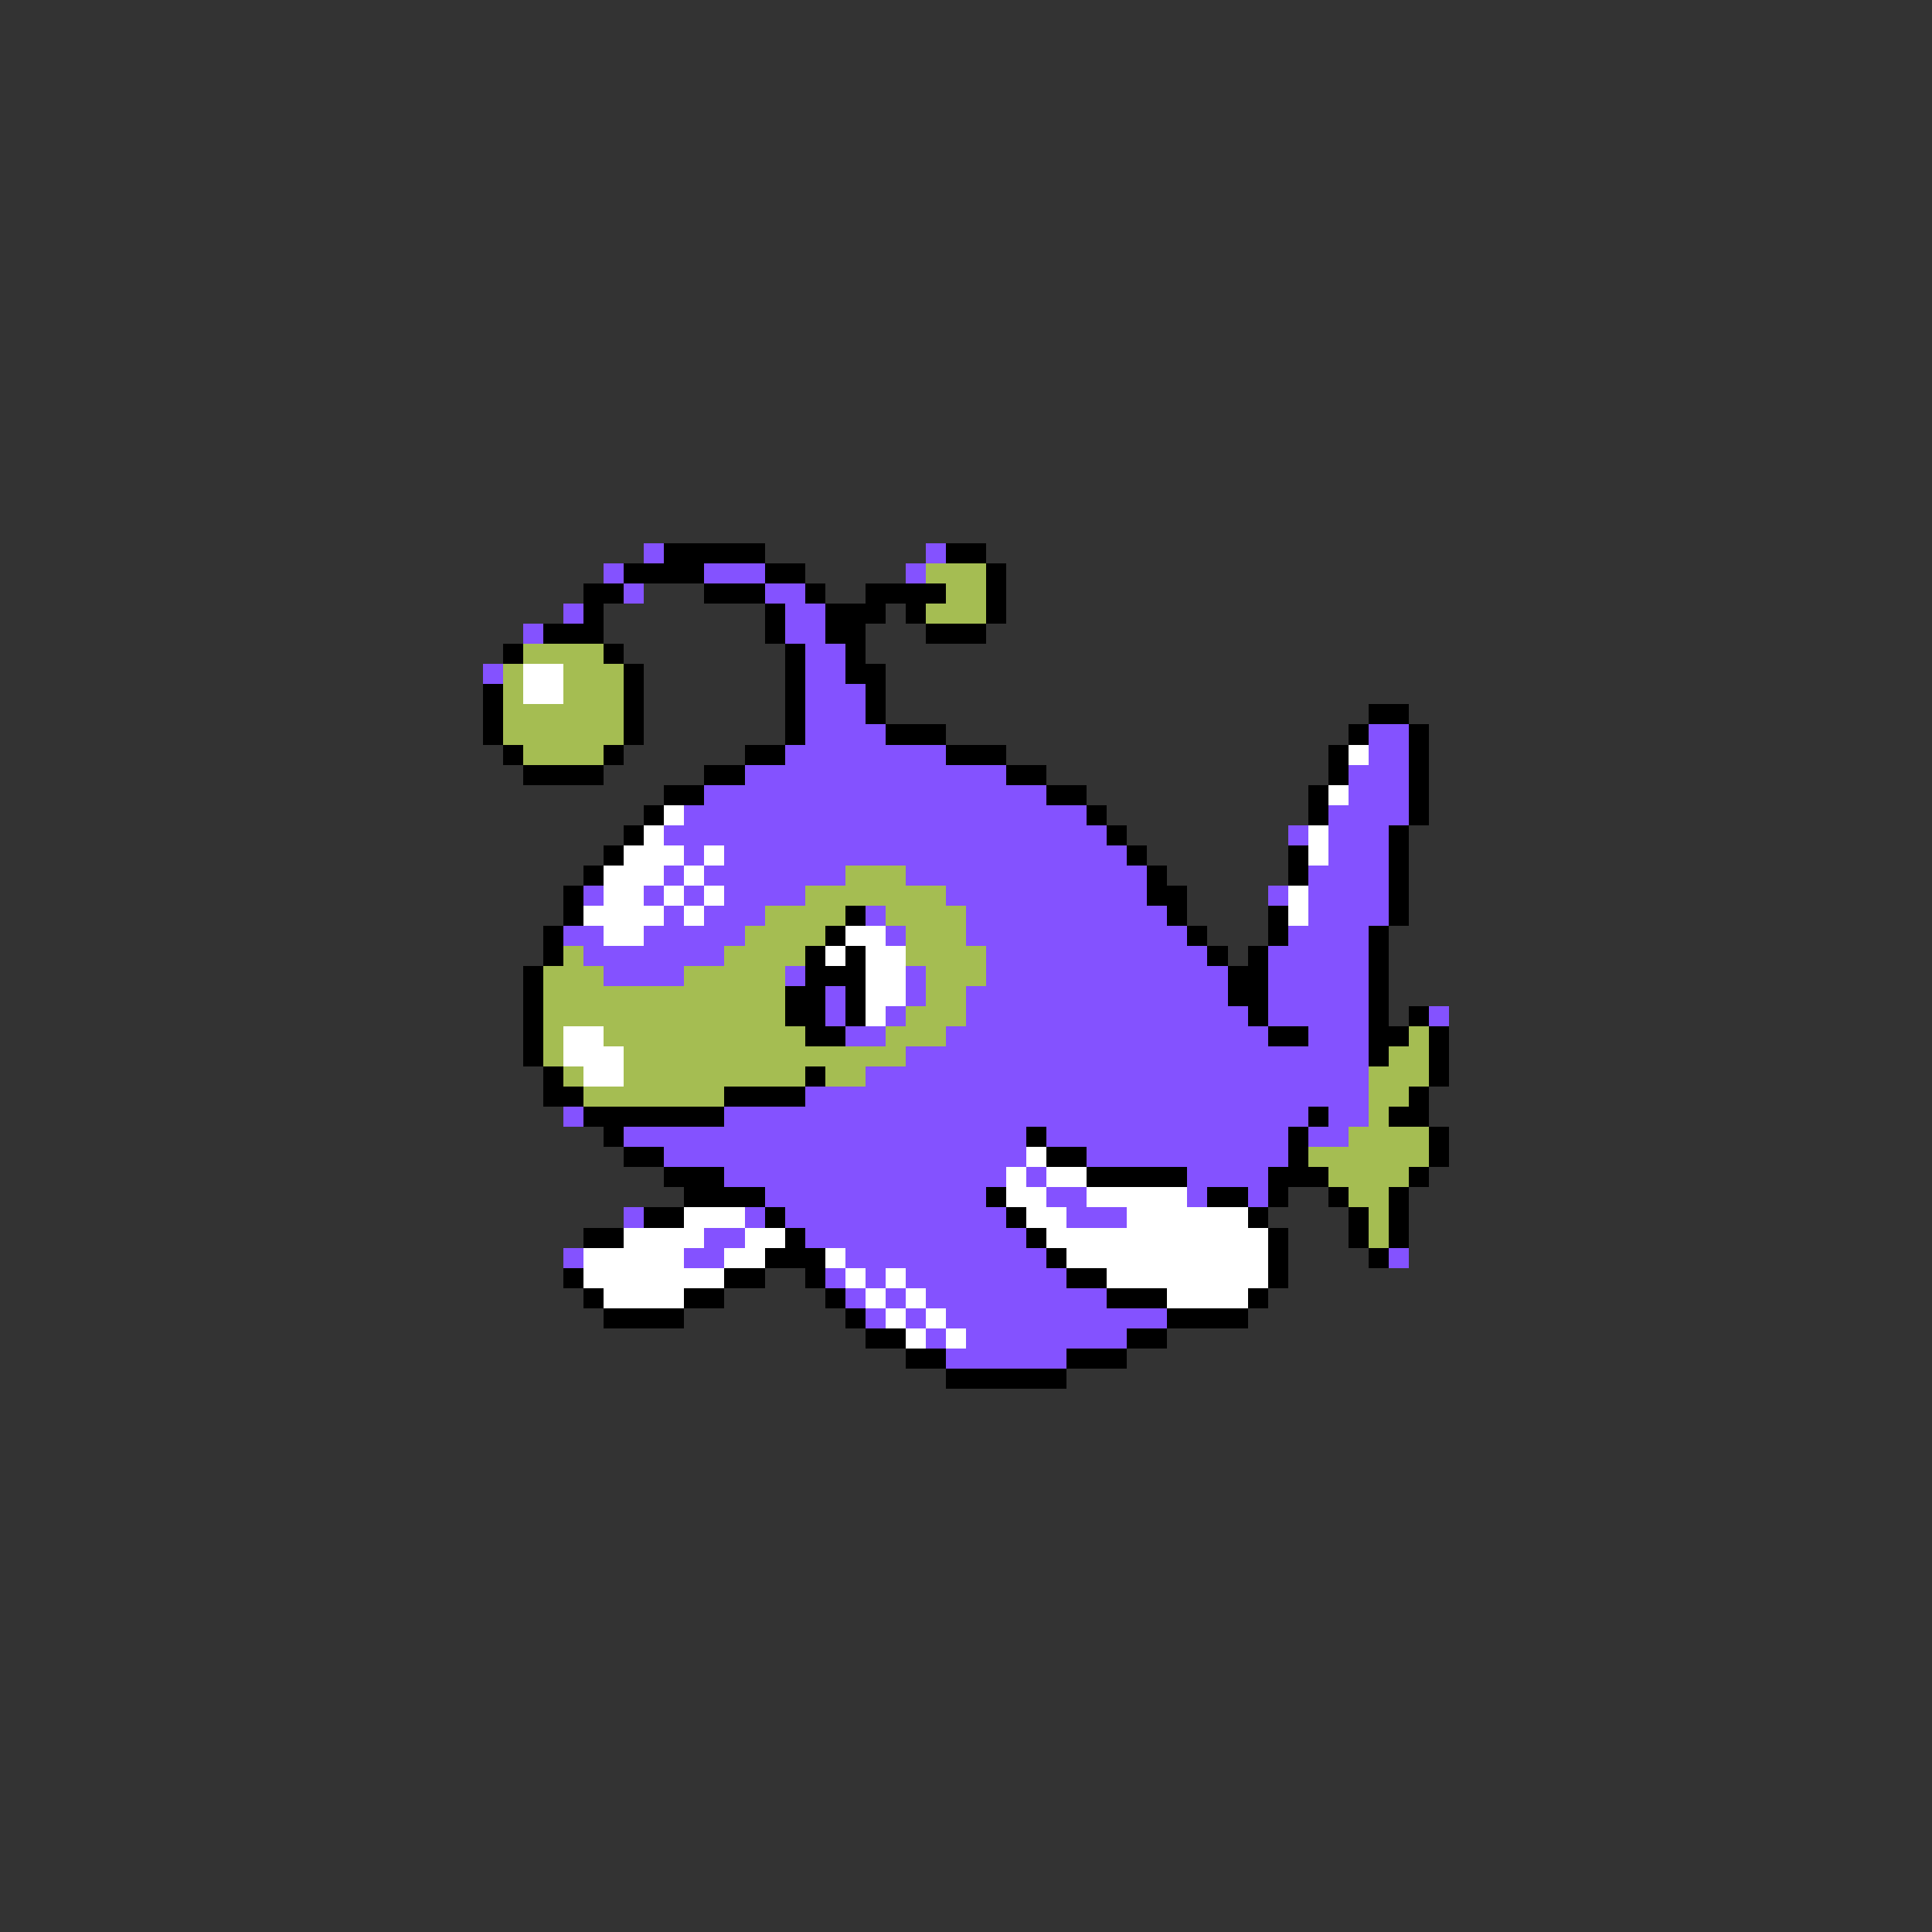 <svg xmlns="http://www.w3.org/2000/svg" viewBox="0 -0.5 96 96" shape-rendering="crispEdges">
<rect x="0" y="-0.5" width="96" height="96" fill="#333333" stroke="none"/>
<path stroke="#8452ff" d="M32 27h1M46 27h1M30 28h1M35 28h3M45 28h1M31 29h1M38 29h2M28 30h1M39 30h2M26 31h1M39 31h2M40 32h2M24 33h1M40 33h2M40 34h3M40 35h3M40 36h4M68 36h2M39 37h8M68 37h2M37 38h13M67 38h3M35 39h17M67 39h3M34 40h20M66 40h4M33 41h22M64 41h1M66 41h3M34 42h1M36 42h20M66 42h3M33 43h1M35 43h7M45 43h12M65 43h4M29 44h1M32 44h1M34 44h1M36 44h4M47 44h10M63 44h1M65 44h4M33 45h1M35 45h3M43 45h1M48 45h10M65 45h4M28 46h2M32 46h5M44 46h1M48 46h11M64 46h4M29 47h7M49 47h11M63 47h5M30 48h4M39 48h1M45 48h1M49 48h12M63 48h5M41 49h1M45 49h1M48 49h13M63 49h5M41 50h1M44 50h1M48 50h14M63 50h5M71 50h1M42 51h2M47 51h16M65 51h3M45 52h23M43 53h25M40 54h28M28 55h1M36 55h29M66 55h2M31 56h20M52 56h12M65 56h2M33 57h18M54 57h10M36 58h14M51 58h1M59 58h4M38 59h11M52 59h2M59 59h1M62 59h1M31 60h1M37 60h1M39 60h11M53 60h3M35 61h2M40 61h11M28 62h1M34 62h2M42 62h10M69 62h1M41 63h1M43 63h1M45 63h8M42 64h1M44 64h1M46 64h9M43 65h1M45 65h1M47 65h11M46 66h1M48 66h8M47 67h6" />
<path stroke="#000000" d="M33 27h5M47 27h2M31 28h4M38 28h2M49 28h1M29 29h2M35 29h3M40 29h1M43 29h4M49 29h1M29 30h1M38 30h1M41 30h3M45 30h1M49 30h1M27 31h3M38 31h1M41 31h2M46 31h3M25 32h1M30 32h1M39 32h1M42 32h1M31 33h1M39 33h1M42 33h2M24 34h1M31 34h1M39 34h1M43 34h1M24 35h1M31 35h1M39 35h1M43 35h1M68 35h2M24 36h1M31 36h1M39 36h1M44 36h3M67 36h1M70 36h1M25 37h1M30 37h1M37 37h2M47 37h3M66 37h1M70 37h1M26 38h4M35 38h2M50 38h2M66 38h1M70 38h1M33 39h2M52 39h2M65 39h1M70 39h1M32 40h1M54 40h1M65 40h1M70 40h1M31 41h1M55 41h1M69 41h1M30 42h1M56 42h1M64 42h1M69 42h1M29 43h1M57 43h1M64 43h1M69 43h1M28 44h1M57 44h2M69 44h1M28 45h1M42 45h1M58 45h1M63 45h1M69 45h1M27 46h1M41 46h1M59 46h1M63 46h1M68 46h1M27 47h1M40 47h1M42 47h1M60 47h1M62 47h1M68 47h1M26 48h1M40 48h3M61 48h2M68 48h1M26 49h1M39 49h2M42 49h1M61 49h2M68 49h1M26 50h1M39 50h2M42 50h1M62 50h1M68 50h1M70 50h1M26 51h1M40 51h2M63 51h2M68 51h2M71 51h1M26 52h1M68 52h1M71 52h1M27 53h1M40 53h1M71 53h1M27 54h2M36 54h4M70 54h1M29 55h7M65 55h1M69 55h2M30 56h1M51 56h1M64 56h1M71 56h1M31 57h2M52 57h2M64 57h1M71 57h1M33 58h3M54 58h5M63 58h3M70 58h1M34 59h4M49 59h1M60 59h2M63 59h1M66 59h1M69 59h1M32 60h2M38 60h1M50 60h1M62 60h1M67 60h1M69 60h1M29 61h2M39 61h1M51 61h1M63 61h1M67 61h1M69 61h1M38 62h3M52 62h1M63 62h1M68 62h1M28 63h1M36 63h2M40 63h1M53 63h2M63 63h1M29 64h1M34 64h2M41 64h1M55 64h3M62 64h1M30 65h4M42 65h1M58 65h4M43 66h2M56 66h2M45 67h2M53 67h3M47 68h6" />
<path stroke="#a5bd52" d="M46 28h3M47 29h2M46 30h3M26 32h4M25 33h1M28 33h3M25 34h1M28 34h3M25 35h6M25 36h6M26 37h4M42 43h3M40 44h7M38 45h4M44 45h4M37 46h4M45 46h3M28 47h1M36 47h4M45 47h4M27 48h3M34 48h5M46 48h3M27 49h12M46 49h2M27 50h12M45 50h3M27 51h1M30 51h10M44 51h3M70 51h1M27 52h1M31 52h14M69 52h2M28 53h1M31 53h9M41 53h2M68 53h3M29 54h7M68 54h2M68 55h1M67 56h4M65 57h6M66 58h4M67 59h2M68 60h1M68 61h1" />
<path stroke="#ffffff" d="M26 33h2M26 34h2M67 37h1M66 39h1M33 40h1M32 41h1M65 41h1M31 42h3M35 42h1M65 42h1M30 43h3M34 43h1M30 44h2M33 44h1M35 44h1M64 44h1M29 45h4M34 45h1M64 45h1M30 46h2M42 46h2M41 47h1M43 47h2M43 48h2M43 49h2M43 50h1M28 51h2M28 52h3M29 53h2M51 57h1M50 58h1M52 58h2M50 59h2M54 59h5M34 60h3M51 60h2M56 60h6M31 61h4M37 61h2M52 61h11M29 62h5M36 62h2M41 62h1M53 62h10M29 63h7M42 63h1M44 63h1M55 63h8M30 64h4M43 64h1M45 64h1M58 64h4M44 65h1M46 65h1M45 66h1M47 66h1" />
</svg>